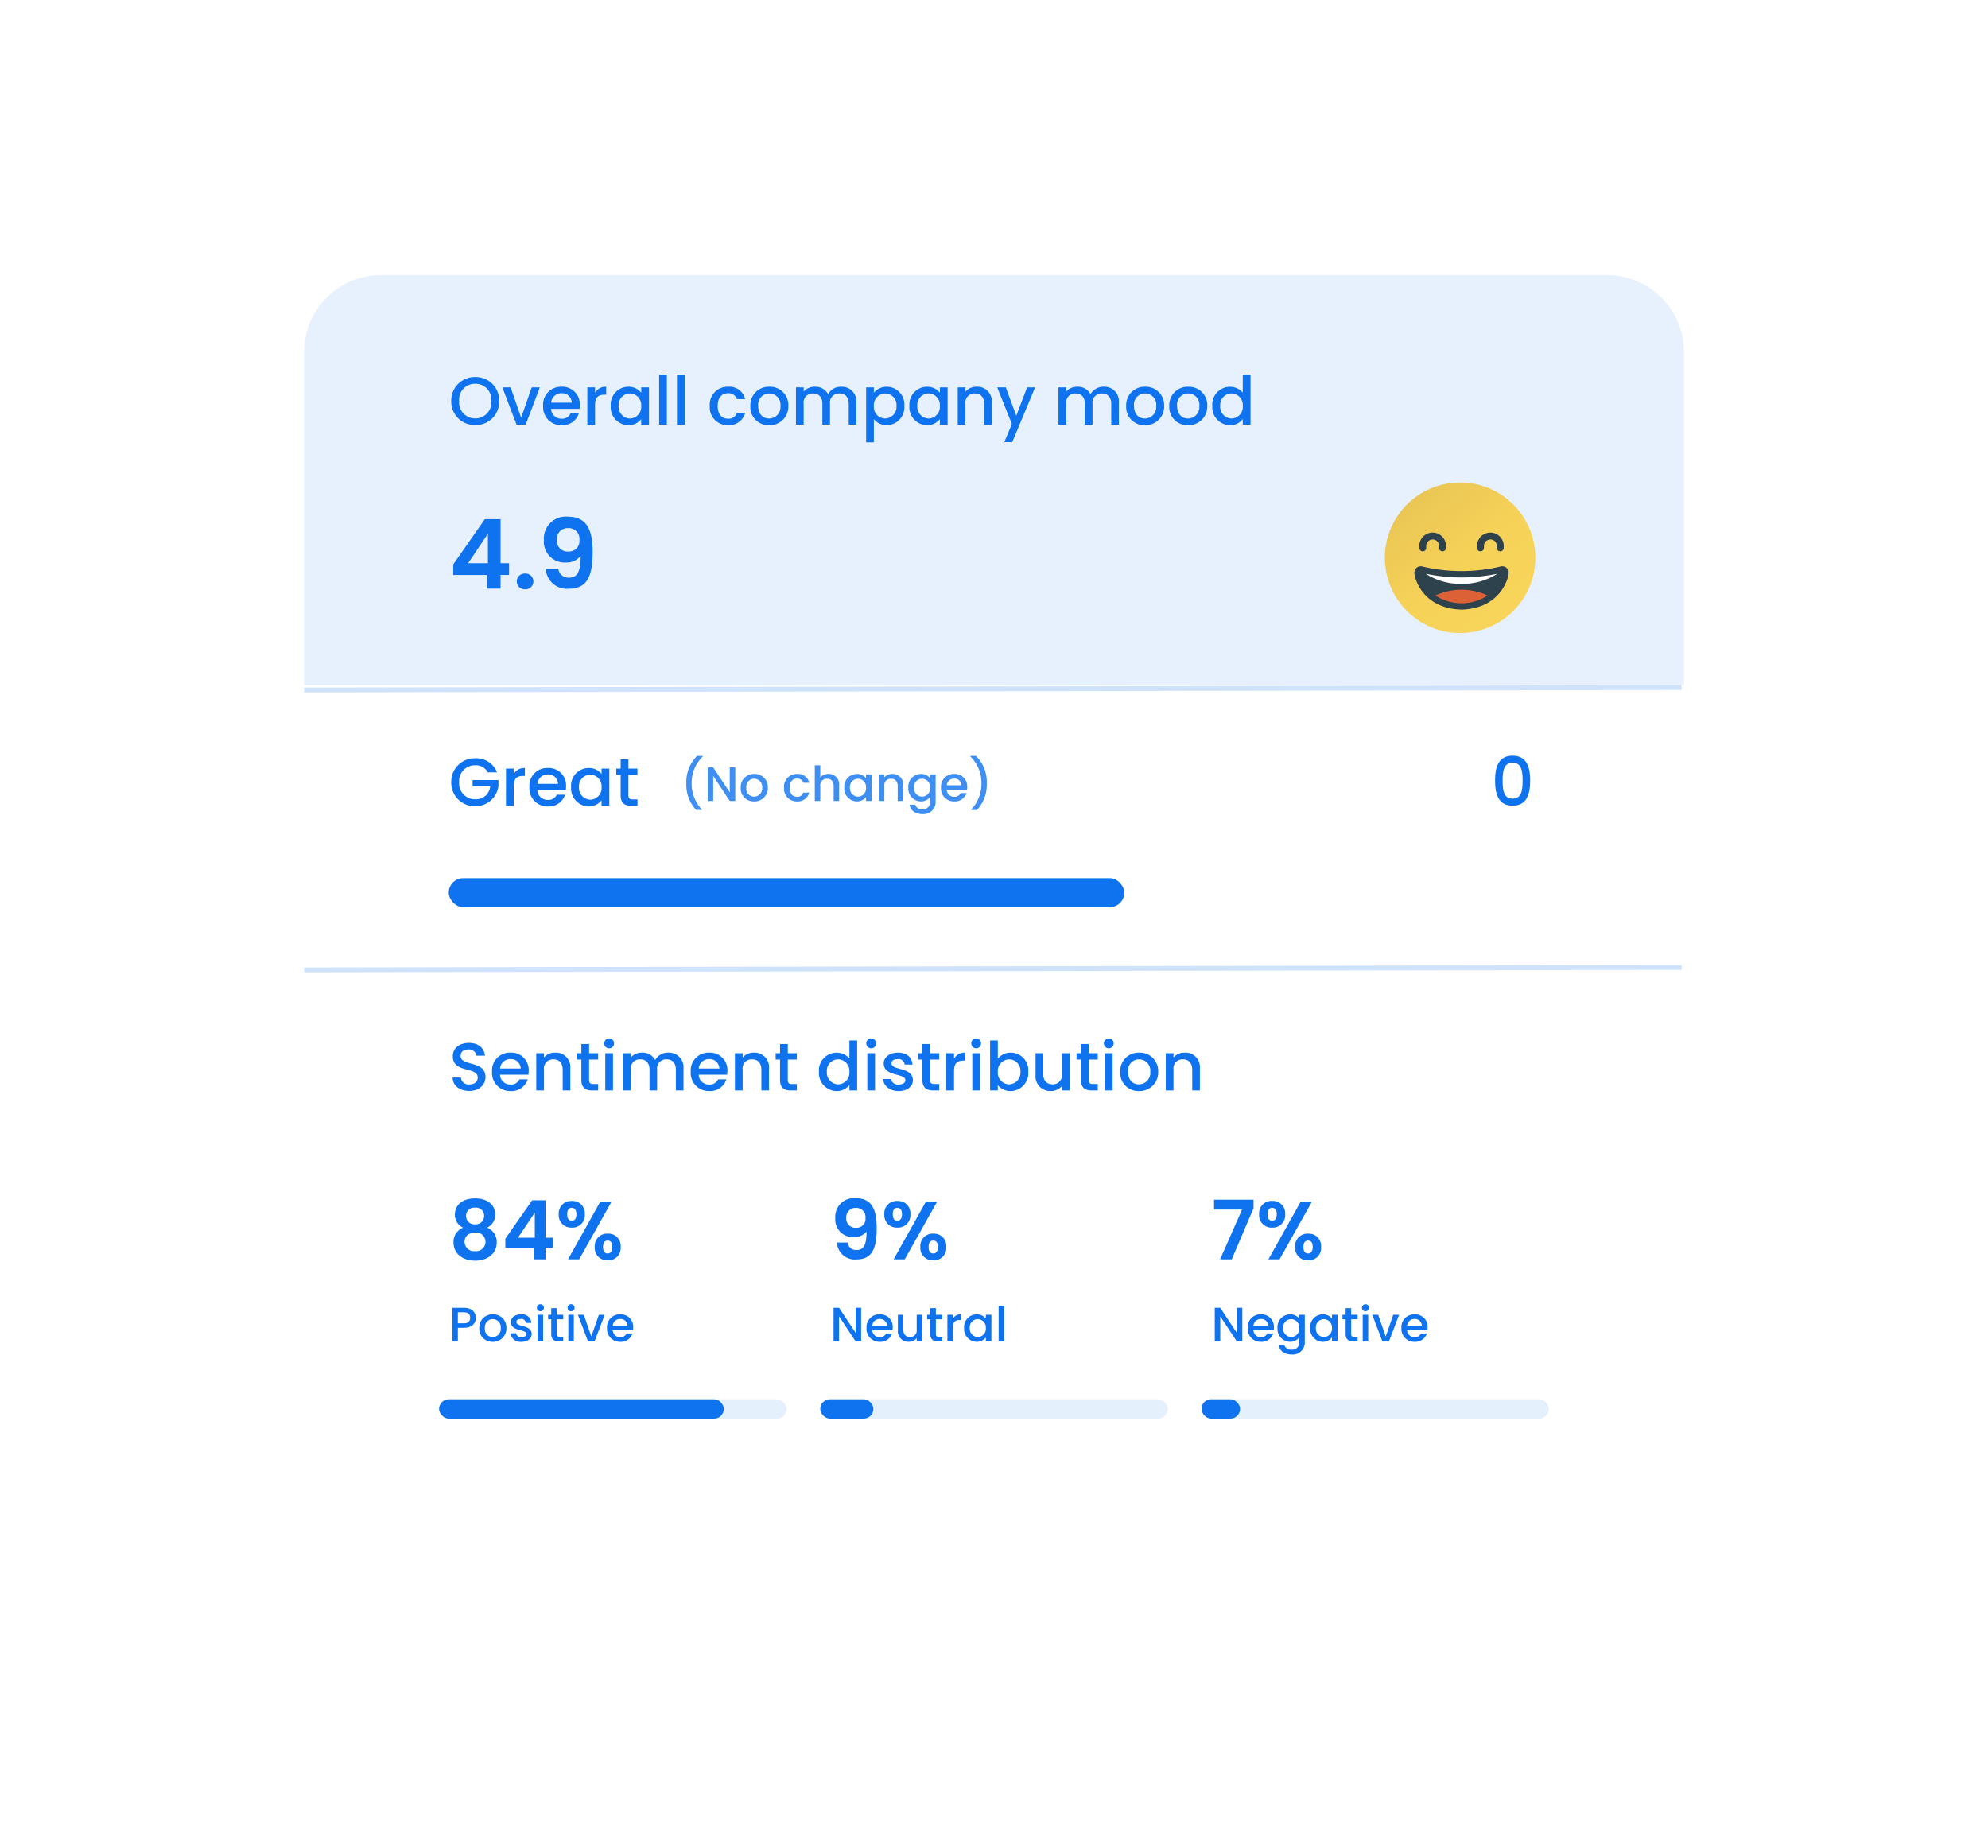 <svg xmlns="http://www.w3.org/2000/svg" xmlns:xlink="http://www.w3.org/1999/xlink" width="412" height="383" viewBox="0 0 412 383"><defs><filter id="a" x="0" y="0" width="412" height="383" filterUnits="userSpaceOnUse"><feOffset dy="6" input="SourceAlpha"/><feGaussianBlur stdDeviation="21" result="b"/><feFlood flood-opacity="0.161"/><feComposite operator="in" in2="b"/><feComposite in="SourceGraphic"/></filter><linearGradient id="c" x1="0.179" y1="0.117" x2="0.821" y2="0.883" gradientUnits="objectBoundingBox"><stop offset="0" stop-color="#eac554"/><stop offset="0.086" stop-color="#ecc855"/><stop offset="0.484" stop-color="#f5d158"/><stop offset="1" stop-color="#f8d55a"/></linearGradient></defs><g transform="translate(72.357 57.362)"><g transform="matrix(1, 0, 0, 1, -72.36, -57.36)" filter="url(#a)"><rect width="286" height="257" rx="16" transform="translate(63 57)" fill="#fff"/></g><path d="M16,0H270a16,16,0,0,1,16,16V85a0,0,0,0,1,0,0H0a0,0,0,0,1,0,0V16A16,16,0,0,1,16,0Z" transform="translate(-9.356 -0.362)" fill="#0f72ee" opacity="0.1"/><path d="M10.458-4.886a4.85,4.85,0,0,0-4.97-4.97,4.867,4.867,0,0,0-4.97,4.97A4.87,4.87,0,0,0,5.488.1,4.854,4.854,0,0,0,10.458-4.886Zm-8.3,0a3.272,3.272,0,0,1,3.332-3.57A3.272,3.272,0,0,1,8.82-4.886a3.3,3.3,0,0,1-3.332,3.6A3.3,3.3,0,0,1,2.156-4.886Zm8.96-2.828L14.042,0h1.9l2.94-7.714H17.192L15.008-1.428,12.824-7.714ZM23.338-6.5A2,2,0,0,1,25.494-4.55h-4.27A2.1,2.1,0,0,1,23.338-6.5ZM26.95-2.3H25.228a1.868,1.868,0,0,1-1.82,1.078,2.122,2.122,0,0,1-2.2-2.044H27.1a4.923,4.923,0,0,0,.056-.784A3.6,3.6,0,0,0,23.408-7.84a3.694,3.694,0,0,0-3.85,3.976,3.743,3.743,0,0,0,3.85,3.99A3.525,3.525,0,0,0,26.95-2.3ZM30.324-4.06c0-1.638.728-2.128,1.9-2.128h.406V-7.84a2.513,2.513,0,0,0-2.31,1.246v-1.12h-1.6V0h1.6Zm3.248.168A3.729,3.729,0,0,0,37.184.126a3.32,3.32,0,0,0,2.7-1.274V0H41.5V-7.714h-1.61v1.12A3.283,3.283,0,0,0,37.212-7.84,3.672,3.672,0,0,0,33.572-3.892Zm6.314.028a2.4,2.4,0,0,1-2.338,2.6A2.43,2.43,0,0,1,35.21-3.892a2.367,2.367,0,0,1,2.338-2.562A2.392,2.392,0,0,1,39.886-3.864ZM43.6,0h1.6V-10.36H43.6Zm3.7,0h1.6V-10.36h-1.6Zm6.8-3.864a3.689,3.689,0,0,0,3.78,3.99,3.465,3.465,0,0,0,3.556-2.562H59.71a1.762,1.762,0,0,1-1.834,1.218c-1.288,0-2.142-.952-2.142-2.646S56.588-6.5,57.876-6.5A1.8,1.8,0,0,1,59.71-5.278h1.722A3.356,3.356,0,0,0,57.876-7.84,3.685,3.685,0,0,0,54.1-3.864Zm16.282,0A3.8,3.8,0,0,0,66.444-7.84,3.8,3.8,0,0,0,62.51-3.864,3.761,3.761,0,0,0,66.374.126,3.864,3.864,0,0,0,70.378-3.864Zm-6.244,0a2.3,2.3,0,0,1,2.282-2.59,2.334,2.334,0,0,1,2.324,2.59,2.376,2.376,0,0,1-2.366,2.6C65.17-1.26,64.134-2.114,64.134-3.864ZM82.894,0h1.582V-4.55A3.014,3.014,0,0,0,81.3-7.84,3.02,3.02,0,0,0,78.61-6.314,2.975,2.975,0,0,0,75.838-7.84a2.938,2.938,0,0,0-2.282,1.008v-.882h-1.6V0h1.6V-4.312A1.87,1.87,0,0,1,75.5-6.454c1.162,0,1.932.728,1.932,2.142V0h1.582V-4.312a1.87,1.87,0,0,1,1.946-2.142c1.162,0,1.932.728,1.932,2.142ZM88.1-6.58V-7.714h-1.6V3.668h1.6V-1.12A3.488,3.488,0,0,0,90.79.126a3.723,3.723,0,0,0,3.626-4.018A3.661,3.661,0,0,0,90.79-7.84,3.366,3.366,0,0,0,88.1-6.58Zm4.69,2.688A2.432,2.432,0,0,1,90.44-1.26a2.4,2.4,0,0,1-2.338-2.6,2.4,2.4,0,0,1,2.338-2.59A2.369,2.369,0,0,1,92.792-3.892Zm2.674,0A3.729,3.729,0,0,0,99.078.126a3.32,3.32,0,0,0,2.7-1.274V0h1.61V-7.714h-1.61v1.12A3.283,3.283,0,0,0,99.106-7.84,3.672,3.672,0,0,0,95.466-3.892Zm6.314.028a2.4,2.4,0,0,1-2.338,2.6A2.43,2.43,0,0,1,97.1-3.892a2.367,2.367,0,0,1,2.338-2.562A2.392,2.392,0,0,1,101.78-3.864ZM110.964,0h1.582V-4.55a3,3,0,0,0-3.164-3.29,2.968,2.968,0,0,0-2.3,1.008v-.882h-1.6V0h1.6V-4.312a1.87,1.87,0,0,1,1.946-2.142c1.162,0,1.932.728,1.932,2.142Zm6.65-1.834-2.17-5.88h-1.778L116.7-.126l-1.568,3.752h1.652l4.732-11.34h-1.652ZM137.3,0h1.582V-4.55A3.014,3.014,0,0,0,135.7-7.84a3.02,3.02,0,0,0-2.688,1.526,2.975,2.975,0,0,0-2.772-1.526,2.938,2.938,0,0,0-2.282,1.008v-.882h-1.6V0h1.6V-4.312a1.87,1.87,0,0,1,1.946-2.142c1.162,0,1.932.728,1.932,2.142V0h1.582V-4.312a1.87,1.87,0,0,1,1.946-2.142c1.162,0,1.932.728,1.932,2.142ZM148.26-3.864a3.8,3.8,0,0,0-3.934-3.976,3.8,3.8,0,0,0-3.934,3.976,3.761,3.761,0,0,0,3.864,3.99A3.864,3.864,0,0,0,148.26-3.864Zm-6.244,0a2.3,2.3,0,0,1,2.282-2.59,2.334,2.334,0,0,1,2.324,2.59,2.376,2.376,0,0,1-2.366,2.6C143.052-1.26,142.016-2.114,142.016-3.864Zm15.176,0a3.8,3.8,0,0,0-3.934-3.976,3.8,3.8,0,0,0-3.934,3.976,3.761,3.761,0,0,0,3.864,3.99A3.864,3.864,0,0,0,157.192-3.864Zm-6.244,0a2.3,2.3,0,0,1,2.282-2.59,2.334,2.334,0,0,1,2.324,2.59,2.376,2.376,0,0,1-2.366,2.6C151.984-1.26,150.948-2.114,150.948-3.864Zm7.294-.028a3.733,3.733,0,0,0,3.64,4.018,3.2,3.2,0,0,0,2.674-1.288V0h1.61V-10.36h-1.61v3.724a3.553,3.553,0,0,0-2.66-1.2A3.674,3.674,0,0,0,158.242-3.892Zm6.314.028a2.4,2.4,0,0,1-2.338,2.6,2.43,2.43,0,0,1-2.338-2.632,2.367,2.367,0,0,1,2.338-2.562A2.392,2.392,0,0,1,164.556-3.864Z" transform="translate(20.644 30.638)" fill="#0f72ee"/><path d="M5.488-9.856a4.867,4.867,0,0,0-4.97,4.97A4.858,4.858,0,0,0,5.488.084,4.8,4.8,0,0,0,10.3-4.088V-5.334H4.942V-4.06H8.6a2.946,2.946,0,0,1-3.108,2.7A3.267,3.267,0,0,1,2.156-4.886,3.255,3.255,0,0,1,5.488-8.4a2.766,2.766,0,0,1,2.6,1.47H10.01A4.638,4.638,0,0,0,5.488-9.856Zm7.98,5.8c0-1.638.728-2.128,1.9-2.128h.406V-7.84a2.513,2.513,0,0,0-2.31,1.246v-1.12h-1.6V0h1.6ZM20.5-6.5A2,2,0,0,1,22.652-4.55h-4.27A2.1,2.1,0,0,1,20.5-6.5Zm3.612,4.2H22.386a1.868,1.868,0,0,1-1.82,1.078,2.122,2.122,0,0,1-2.2-2.044h5.894a4.923,4.923,0,0,0,.056-.784A3.6,3.6,0,0,0,20.566-7.84a3.694,3.694,0,0,0-3.85,3.976,3.743,3.743,0,0,0,3.85,3.99A3.525,3.525,0,0,0,24.108-2.3Zm1.246-1.6A3.729,3.729,0,0,0,28.966.126a3.32,3.32,0,0,0,2.7-1.274V0h1.61V-7.714h-1.61v1.12A3.283,3.283,0,0,0,28.994-7.84,3.672,3.672,0,0,0,25.354-3.892Zm6.314.028a2.4,2.4,0,0,1-2.338,2.6,2.43,2.43,0,0,1-2.338-2.632A2.367,2.367,0,0,1,29.33-6.454,2.392,2.392,0,0,1,31.668-3.864ZM35.63-2.142C35.63-.574,36.484,0,37.856,0h1.26V-1.33h-.98c-.672,0-.9-.238-.9-.812v-4.27h1.876v-1.3H37.24V-9.632H35.63v1.918h-.91v1.3h.91Z" transform="translate(20.644 109.638)" fill="#0f72ee"/><path d="M.84-5.236c0,2.968.784,5.208,3.64,5.208s3.64-2.24,3.64-5.208c0-2.912-.784-5.152-3.64-5.152S.84-8.148.84-5.236Zm5.712,0c0,2-.21,3.752-2.072,3.752S2.408-3.234,2.408-5.236c0-1.9.21-3.7,2.072-3.7S6.552-7.14,6.552-5.236Z" transform="translate(236.644 109.638)" fill="#0f72ee"/><path d="M7.94,0h2.8V-2.84H12.5V-5.28H10.74V-14.4H7.48L.94-5.04v2.2h7ZM4.02-5.28l4.1-6.12v6.12ZM17.54-1.5a1.637,1.637,0,0,0-1.7-1.64A1.648,1.648,0,0,0,14.1-1.5,1.648,1.648,0,0,0,15.84.14,1.637,1.637,0,0,0,17.54-1.5Zm2.58-2.6A4.35,4.35,0,0,0,24.86.02c3.86,0,4.96-2.68,4.96-7.64,0-4.62-1.22-7.3-5.18-7.3a4.538,4.538,0,0,0-4.92,4.84,4.3,4.3,0,0,0,4.54,4.66,3.774,3.774,0,0,0,3.08-1.36c0,3.28-.72,4.5-2.36,4.5A2.071,2.071,0,0,1,22.72-4.1Zm4.72-3.6a2.226,2.226,0,0,1-2.44-2.4,2.232,2.232,0,0,1,2.34-2.44,2.216,2.216,0,0,1,2.34,2.48A2.144,2.144,0,0,1,24.84-7.7Z" transform="translate(20.644 64.638)" fill="#0f72ee"/><g transform="translate(-585.168 -2029.018)"><g transform="translate(799.812 2071.656)"><circle cx="15.594" cy="15.594" r="15.594" fill="url(#c)"/><g transform="translate(6.109 10.395)"><g transform="translate(1.033)"><path d="M818.173,2095.257a.715.715,0,0,1-.715-.715v-.417a1.331,1.331,0,0,0-2.662,0v.417a.715.715,0,1,1-1.43,0v-.417a2.761,2.761,0,0,1,5.522,0v.417A.715.715,0,0,1,818.173,2095.257Z" transform="translate(-813.366 -2091.384)" fill="#2e424e"/><g transform="translate(11.968)"><path d="M840.885,2095.257a.715.715,0,0,1-.715-.715v-.417a1.331,1.331,0,0,0-2.662,0v.417a.715.715,0,1,1-1.43,0v-.417a2.761,2.761,0,0,1,5.522,0v.417A.715.715,0,0,1,840.885,2095.257Z" transform="translate(-836.078 -2091.384)" fill="#2e424e"/></g></g><g transform="translate(0 6.959)"><path d="M813.909,2107.094c-.069-.166.721,6.115,8.457,6.348,7.736-.233,8.526-6.514,8.457-6.348A36.232,36.232,0,0,1,813.909,2107.094Z" transform="translate(-812.587 -2105.774)" fill="#2e424e"/><path d="M821.183,2113.577h-.04c-8.033-.241-9.756-6.532-9.738-7.68a1.317,1.317,0,0,1,1.7-1.248,35.071,35.071,0,0,0,16.156,0,1.317,1.317,0,0,1,1.7,1.248c.017,1.148-1.705,7.439-9.738,7.68Zm-6.428-5.9c.846,1.417,2.649,3.142,6.428,3.267,3.779-.125,5.581-1.85,6.428-3.267A37.673,37.673,0,0,1,814.755,2107.675Z" transform="translate(-811.405 -2104.591)" fill="#2e424e"/><g transform="translate(2.359 1.553)"><path d="M823.3,2109.632a13.126,13.126,0,0,0,7.419-2.093,36.222,36.222,0,0,1-14.838,0A13.125,13.125,0,0,0,823.3,2109.632Z" transform="translate(-815.882 -2107.539)" fill="#fff"/></g><g transform="translate(4.372 4.868)"><path d="M830.514,2115.018a12.885,12.885,0,0,0-10.813,0,9.875,9.875,0,0,0,10.813,0Z" transform="translate(-819.701 -2113.829)" fill="#dc6136"/></g></g></g></g></g><line y1="0.5" x2="285.501" transform="translate(-9.357 85.138)" fill="none" stroke="#0f72ee" stroke-width="1" opacity="0.2"/><rect width="72" height="4" rx="2" transform="translate(18.644 232.638)" fill="#e5f0fd"/><rect width="72" height="4" rx="2" transform="translate(97.644 232.638)" fill="#e5f0fd"/><rect width="72" height="4" rx="2" transform="translate(176.644 232.638)" fill="#e5f0fd"/><rect width="140" height="6" rx="3" transform="translate(20.644 124.638)" fill="#0f72ee"/><line y1="0.5" x2="285.501" transform="translate(-9.357 143.138)" fill="none" stroke="#0f72ee" stroke-width="1" opacity="0.2"/><path d="M7.616-2.758c0-3.556-5.152-2.184-5.152-4.382,0-.938.714-1.386,1.638-1.358A1.522,1.522,0,0,1,5.74-7.21H7.5c-.14-1.666-1.456-2.646-3.318-2.646C2.2-9.856.84-8.792.84-7.084c0,3.584,5.166,2.058,5.166,4.41,0,.826-.63,1.428-1.75,1.428A1.561,1.561,0,0,1,2.52-2.688H.812C.812-.966,2.31.1,4.256.1,6.426.1,7.616-1.3,7.616-2.758ZM12.754-6.5A2,2,0,0,1,14.91-4.55H10.64A2.1,2.1,0,0,1,12.754-6.5Zm3.612,4.2H14.644a1.868,1.868,0,0,1-1.82,1.078,2.122,2.122,0,0,1-2.2-2.044H16.52a4.923,4.923,0,0,0,.056-.784A3.6,3.6,0,0,0,12.824-7.84a3.694,3.694,0,0,0-3.85,3.976,3.743,3.743,0,0,0,3.85,3.99A3.525,3.525,0,0,0,16.366-2.3ZM23.618,0H25.2V-4.55a3,3,0,0,0-3.164-3.29,2.968,2.968,0,0,0-2.3,1.008v-.882h-1.6V0h1.6V-4.312a1.87,1.87,0,0,1,1.946-2.142c1.162,0,1.932.728,1.932,2.142Zm3.864-2.142C27.482-.574,28.336,0,29.708,0h1.26V-1.33h-.98c-.672,0-.9-.238-.9-.812v-4.27h1.876v-1.3H29.092V-9.632h-1.61v1.918h-.91v1.3h.91ZM32.438,0h1.6V-7.714h-1.6Zm.812-8.736a1.007,1.007,0,0,0,1.008-1.022A1.007,1.007,0,0,0,33.25-10.78a1.01,1.01,0,0,0-1.022,1.022A1.01,1.01,0,0,0,33.25-8.736ZM47.068,0H48.65V-4.55a3.014,3.014,0,0,0-3.178-3.29,3.02,3.02,0,0,0-2.688,1.526A2.975,2.975,0,0,0,40.012-7.84,2.938,2.938,0,0,0,37.73-6.832v-.882h-1.6V0h1.6V-4.312a1.87,1.87,0,0,1,1.946-2.142c1.162,0,1.932.728,1.932,2.142V0H43.19V-4.312a1.87,1.87,0,0,1,1.946-2.142c1.162,0,1.932.728,1.932,2.142Zm6.86-6.5A2,2,0,0,1,56.084-4.55h-4.27A2.1,2.1,0,0,1,53.928-6.5ZM57.54-2.3H55.818A1.868,1.868,0,0,1,54-1.218a2.122,2.122,0,0,1-2.2-2.044h5.894a4.923,4.923,0,0,0,.056-.784A3.6,3.6,0,0,0,54-7.84a3.694,3.694,0,0,0-3.85,3.976A3.743,3.743,0,0,0,54,.126,3.525,3.525,0,0,0,57.54-2.3ZM64.792,0h1.582V-4.55A3,3,0,0,0,63.21-7.84a2.968,2.968,0,0,0-2.3,1.008v-.882h-1.6V0h1.6V-4.312A1.87,1.87,0,0,1,62.86-6.454c1.162,0,1.932.728,1.932,2.142Zm3.864-2.142C68.656-.574,69.51,0,70.882,0h1.26V-1.33h-.98c-.672,0-.9-.238-.9-.812v-4.27h1.876v-1.3H70.266V-9.632h-1.61v1.918h-.91v1.3h.91Zm8.064-1.75A3.733,3.733,0,0,0,80.36.126a3.2,3.2,0,0,0,2.674-1.288V0h1.61V-10.36h-1.61v3.724a3.553,3.553,0,0,0-2.66-1.2A3.674,3.674,0,0,0,76.72-3.892Zm6.314.028A2.4,2.4,0,0,1,80.7-1.26a2.43,2.43,0,0,1-2.338-2.632A2.367,2.367,0,0,1,80.7-6.454,2.392,2.392,0,0,1,83.034-3.864ZM86.744,0h1.6V-7.714h-1.6Zm.812-8.736a1.007,1.007,0,0,0,1.008-1.022,1.007,1.007,0,0,0-1.008-1.022,1.01,1.01,0,0,0-1.022,1.022A1.01,1.01,0,0,0,87.556-8.736Zm8.638,6.58c-.084-2.786-4.438-1.918-4.438-3.472,0-.518.448-.868,1.3-.868A1.276,1.276,0,0,1,94.5-5.362h1.6C96.012-6.9,94.864-7.84,93.114-7.84c-1.82,0-2.968.994-2.968,2.226,0,2.828,4.48,1.96,4.48,3.472,0,.532-.49.924-1.414.924a1.407,1.407,0,0,1-1.54-1.148H90.02c.07,1.4,1.372,2.492,3.22,2.492C95.06.126,96.194-.854,96.194-2.156Zm1.974.014c0,1.568.854,2.142,2.226,2.142h1.26V-1.33h-.98c-.672,0-.9-.238-.9-.812v-4.27h1.876v-1.3H99.778V-9.632h-1.61v1.918h-.91v1.3h.91ZM104.72-4.06c0-1.638.728-2.128,1.9-2.128h.406V-7.84a2.513,2.513,0,0,0-2.31,1.246v-1.12h-1.6V0h1.6ZM108.5,0h1.6V-7.714h-1.6Zm.812-8.736a1.007,1.007,0,0,0,1.008-1.022,1.007,1.007,0,0,0-1.008-1.022,1.01,1.01,0,0,0-1.022,1.022A1.01,1.01,0,0,0,109.312-8.736Zm4.48,2.17V-10.36h-1.6V0h1.6V-1.12A3.278,3.278,0,0,0,116.48.126a3.723,3.723,0,0,0,3.626-4.018A3.653,3.653,0,0,0,116.48-7.84,3.3,3.3,0,0,0,113.792-6.566Zm4.69,2.674A2.432,2.432,0,0,1,116.13-1.26a2.4,2.4,0,0,1-2.338-2.6,2.4,2.4,0,0,1,2.338-2.59A2.369,2.369,0,0,1,118.482-3.892Zm10.192-3.822h-1.6v4.3a1.87,1.87,0,0,1-1.946,2.142c-1.162,0-1.932-.728-1.932-2.142v-4.3h-1.582v4.536A3.014,3.014,0,0,0,124.8.112a2.871,2.871,0,0,0,2.282-1.036V0h1.6Zm2.352,5.572c0,1.568.854,2.142,2.226,2.142h1.26V-1.33h-.98c-.672,0-.9-.238-.9-.812v-4.27h1.876v-1.3h-1.876V-9.632h-1.61v1.918h-.91v1.3h.91ZM135.982,0h1.6V-7.714h-1.6Zm.812-8.736A1.007,1.007,0,0,0,137.8-9.758a1.007,1.007,0,0,0-1.008-1.022,1.01,1.01,0,0,0-1.022,1.022A1.01,1.01,0,0,0,136.794-8.736Zm10.234,4.872a3.8,3.8,0,0,0-3.934-3.976,3.8,3.8,0,0,0-3.934,3.976,3.761,3.761,0,0,0,3.864,3.99A3.864,3.864,0,0,0,147.028-3.864Zm-6.244,0a2.3,2.3,0,0,1,2.282-2.59,2.334,2.334,0,0,1,2.324,2.59,2.376,2.376,0,0,1-2.366,2.6C141.82-1.26,140.784-2.114,140.784-3.864ZM154.084,0h1.582V-4.55A3,3,0,0,0,152.5-7.84a2.968,2.968,0,0,0-2.3,1.008v-.882h-1.6V0h1.6V-4.312a1.87,1.87,0,0,1,1.946-2.142c1.162,0,1.932.728,1.932,2.142Z" transform="translate(20.644 168.638)" fill="#0f72ee"/><path d="M2.975-6.562A3.139,3.139,0,0,0,.986-3.519C.986-1.156,2.924.272,5.457.272c2.55,0,4.488-1.428,4.488-3.791A3.171,3.171,0,0,0,7.956-6.562,2.977,2.977,0,0,0,9.639-9.3c0-1.768-1.36-3.332-4.182-3.332S1.275-11.084,1.275-9.3A2.908,2.908,0,0,0,2.975-6.562Zm2.482-.7A1.692,1.692,0,0,1,3.6-8.942,1.667,1.667,0,0,1,5.457-10.71a1.669,1.669,0,0,1,1.87,1.751A1.71,1.71,0,0,1,5.457-7.259Zm0,1.734a1.9,1.9,0,0,1,2.159,1.9A1.937,1.937,0,0,1,5.457-1.7,1.943,1.943,0,0,1,3.281-3.621C3.281-4.879,4.216-5.525,5.457-5.525ZM17.68,0h2.38V-2.414h1.5V-4.488h-1.5V-12.24H17.289L11.73-4.284v1.87h5.95ZM14.348-4.488l3.485-5.2v5.2ZM22.8-9.35a2.561,2.561,0,0,0,2.7,2.771A2.561,2.561,0,0,0,28.2-9.35,2.556,2.556,0,0,0,25.5-12.1,2.556,2.556,0,0,0,22.8-9.35Zm2.686-1.326c.595,0,.969.391.969,1.326s-.374,1.343-.969,1.343c-.578,0-.935-.408-.935-1.343S24.9-10.676,25.483-10.676ZM24.718,0H27.03l6.681-11.9H31.382ZM30.26-2.567A2.553,2.553,0,0,0,32.963.2a2.536,2.536,0,0,0,2.669-2.771,2.531,2.531,0,0,0-2.669-2.754A2.548,2.548,0,0,0,30.26-2.567Zm2.686-1.326c.578,0,.952.391.952,1.326,0,.952-.374,1.343-.952,1.343-.6,0-.969-.391-.969-1.343C31.977-3.5,32.351-3.893,32.946-3.893Z" transform="translate(20.644 203.638)" fill="#0f72ee"/><path d="M1.445-3.485A3.7,3.7,0,0,0,5.474.017C8.755.017,9.69-2.261,9.69-6.477c0-3.927-1.037-6.2-4.4-6.2A3.857,3.857,0,0,0,1.105-8.568,3.658,3.658,0,0,0,4.964-4.607,3.208,3.208,0,0,0,7.582-5.763c0,2.788-.612,3.825-2.006,3.825A1.76,1.76,0,0,1,3.655-3.485Zm4.012-3.06a1.892,1.892,0,0,1-2.074-2.04,1.9,1.9,0,0,1,1.989-2.074A1.884,1.884,0,0,1,7.361-8.551,1.823,1.823,0,0,1,5.457-6.545ZM11.271-9.35a2.561,2.561,0,0,0,2.7,2.771,2.561,2.561,0,0,0,2.7-2.771,2.556,2.556,0,0,0-2.7-2.754A2.556,2.556,0,0,0,11.271-9.35Zm2.686-1.326c.6,0,.969.391.969,1.326s-.374,1.343-.969,1.343c-.578,0-.935-.408-.935-1.343S13.379-10.676,13.957-10.676ZM13.192,0H15.5l6.681-11.9H19.856Zm5.542-2.567A2.553,2.553,0,0,0,21.437.2a2.536,2.536,0,0,0,2.669-2.771,2.531,2.531,0,0,0-2.669-2.754A2.548,2.548,0,0,0,18.734-2.567ZM21.42-3.893c.578,0,.952.391.952,1.326,0,.952-.374,1.343-.952,1.343-.595,0-.969-.391-.969-1.343C20.451-3.5,20.825-3.893,21.42-3.893Z" transform="translate(99.644 203.638)" fill="#0f72ee"/><path d="M.6-12.359v2.04H6.409L1.853,0H4.267L8.789-10.591v-1.768ZM9.945-9.35a2.561,2.561,0,0,0,2.7,2.771,2.561,2.561,0,0,0,2.7-2.771,2.556,2.556,0,0,0-2.7-2.754A2.556,2.556,0,0,0,9.945-9.35Zm2.686-1.326c.6,0,.969.391.969,1.326s-.374,1.343-.969,1.343c-.578,0-.935-.408-.935-1.343S12.053-10.676,12.631-10.676ZM11.866,0h2.312l6.681-11.9H18.53Zm5.542-2.567A2.553,2.553,0,0,0,20.111.2,2.536,2.536,0,0,0,22.78-2.567a2.531,2.531,0,0,0-2.669-2.754A2.548,2.548,0,0,0,17.408-2.567Zm2.686-1.326c.578,0,.952.391.952,1.326,0,.952-.374,1.343-.952,1.343-.595,0-.969-.391-.969-1.343C19.125-3.5,19.5-3.893,20.094-3.893Z" transform="translate(178.644 203.638)" fill="#0f72ee"/><path d="M1.89-3.75V-6.02H3.15c.89,0,1.29.42,1.29,1.14,0,.7-.4,1.13-1.29,1.13ZM5.61-4.88c0-1.13-.81-2.07-2.46-2.07H.75V0H1.89V-2.82H3.15C4.96-2.82,5.61-3.89,5.61-4.88Zm6.34,2.12A2.717,2.717,0,0,0,9.14-5.6,2.717,2.717,0,0,0,6.33-2.76,2.686,2.686,0,0,0,9.09.09,2.76,2.76,0,0,0,11.95-2.76Zm-4.46,0A1.641,1.641,0,0,1,9.12-4.61a1.667,1.667,0,0,1,1.66,1.85A1.7,1.7,0,0,1,9.09-.9,1.63,1.63,0,0,1,7.49-2.76Zm9.7,1.22c-.06-1.99-3.17-1.37-3.17-2.48,0-.37.32-.62.93-.62a.911.911,0,0,1,1.03.81h1.14A1.889,1.889,0,0,0,14.99-5.6c-1.3,0-2.12.71-2.12,1.59,0,2.02,3.2,1.4,3.2,2.48,0,.38-.35.66-1.01.66a1,1,0,0,1-1.1-.82H12.78A2.079,2.079,0,0,0,15.08.09C16.38.09,17.19-.61,17.19-1.54ZM18.42,0h1.14V-5.51H18.42ZM19-6.24a.719.719,0,0,0,.72-.73A.719.719,0,0,0,19-7.7a.721.721,0,0,0-.73.73A.721.721,0,0,0,19-6.24Zm2.24,4.71c0,1.12.61,1.53,1.59,1.53h.9V-.95h-.7c-.48,0-.64-.17-.64-.58V-4.58h1.34v-.93H22.39V-6.88H21.24v1.37h-.65v.93h.65ZM24.78,0h1.14V-5.51H24.78Zm.58-6.24a.719.719,0,0,0,.72-.73.719.719,0,0,0-.72-.73.721.721,0,0,0-.73.73A.721.721,0,0,0,25.36-6.24Zm1.41.73L28.86,0h1.36l2.1-5.51H31.11L29.55-1.02,27.99-5.51Zm8.73.87a1.431,1.431,0,0,1,1.54,1.39H33.99A1.5,1.5,0,0,1,35.5-4.64Zm2.58,3H36.85a1.334,1.334,0,0,1-1.3.77,1.516,1.516,0,0,1-1.57-1.46h4.21a3.516,3.516,0,0,0,.04-.56A2.57,2.57,0,0,0,35.55-5.6,2.639,2.639,0,0,0,32.8-2.76,2.673,2.673,0,0,0,35.55.09,2.518,2.518,0,0,0,38.08-1.64Z" transform="translate(20.644 220.638)" fill="#0f72ee"/><path d="M4.45,1.86V1.75A7.724,7.724,0,0,1,2.34-3.64,7.6,7.6,0,0,1,4.65-9.23v-.11H3.47a7.586,7.586,0,0,0-2.23,5.7,7.649,7.649,0,0,0,2.03,5.5Zm5.79-8.82v5.18L6.81-6.96H5.67V0H6.81V-5.19L10.24,0h1.14V-6.96Zm7.89,4.2A2.717,2.717,0,0,0,15.32-5.6a2.717,2.717,0,0,0-2.81,2.84A2.686,2.686,0,0,0,15.27.09,2.76,2.76,0,0,0,18.13-2.76Zm-4.46,0A1.641,1.641,0,0,1,15.3-4.61a1.667,1.667,0,0,1,1.66,1.85A1.7,1.7,0,0,1,15.27-.9,1.63,1.63,0,0,1,13.67-2.76Zm7.81,0A2.635,2.635,0,0,0,24.18.09a2.475,2.475,0,0,0,2.54-1.83H25.49a1.258,1.258,0,0,1-1.31.87c-.92,0-1.53-.68-1.53-1.89s.61-1.88,1.53-1.88a1.288,1.288,0,0,1,1.31.87h1.23A2.4,2.4,0,0,0,24.18-5.6,2.632,2.632,0,0,0,21.48-2.76ZM27.86,0H29V-3.08a1.336,1.336,0,0,1,1.39-1.53c.83,0,1.38.52,1.38,1.53V0H32.9V-3.25A2.124,2.124,0,0,0,30.71-5.6,2.184,2.184,0,0,0,29-4.87V-7.4H27.86Zm6.11-2.78A2.663,2.663,0,0,0,36.55.09a2.372,2.372,0,0,0,1.93-.91V0h1.15V-5.51H38.48v.8a2.345,2.345,0,0,0-1.91-.89A2.623,2.623,0,0,0,33.97-2.78Zm4.51.02A1.712,1.712,0,0,1,36.81-.9a1.736,1.736,0,0,1-1.67-1.88,1.69,1.69,0,0,1,1.67-1.83A1.709,1.709,0,0,1,38.48-2.76ZM45.04,0h1.13V-3.25A2.146,2.146,0,0,0,43.91-5.6a2.12,2.12,0,0,0-1.64.72v-.63H41.13V0h1.14V-3.08a1.336,1.336,0,0,1,1.39-1.53c.83,0,1.38.52,1.38,1.53Zm2.2-2.78A2.667,2.667,0,0,0,49.84.09a2.365,2.365,0,0,0,1.91-.92V.09a1.468,1.468,0,0,1-1.54,1.64A1.536,1.536,0,0,1,48.64.77H47.51c.14,1.22,1.23,1.95,2.7,1.95A2.5,2.5,0,0,0,52.9.09v-5.6H51.75v.8a2.334,2.334,0,0,0-1.91-.89A2.623,2.623,0,0,0,47.24-2.78Zm4.51.02A1.712,1.712,0,0,1,50.08-.9a1.736,1.736,0,0,1-1.67-1.88,1.69,1.69,0,0,1,1.67-1.83A1.709,1.709,0,0,1,51.75-2.76Zm4.97-1.88a1.431,1.431,0,0,1,1.54,1.39H55.21A1.5,1.5,0,0,1,56.72-4.64Zm2.58,3H58.07a1.334,1.334,0,0,1-1.3.77A1.516,1.516,0,0,1,55.2-2.33h4.21a3.516,3.516,0,0,0,.04-.56A2.57,2.57,0,0,0,56.77-5.6a2.639,2.639,0,0,0-2.75,2.84A2.673,2.673,0,0,0,56.77.09,2.518,2.518,0,0,0,59.3-1.64Zm.99,3.5V1.75A7.724,7.724,0,0,0,62.4-3.64a7.6,7.6,0,0,0-2.31-5.59v-.11h1.18a7.586,7.586,0,0,1,2.23,5.7,7.649,7.649,0,0,1-2.03,5.5Z" transform="translate(68.644 108.638)" fill="#0f72ee" opacity="0.8"/><path d="M5.32-6.96v5.18L1.89-6.96H.75V0H1.89V-5.19L5.32,0H6.46V-6.96Zm4.96,2.32a1.431,1.431,0,0,1,1.54,1.39H8.77A1.5,1.5,0,0,1,10.28-4.64Zm2.58,3H11.63a1.334,1.334,0,0,1-1.3.77A1.516,1.516,0,0,1,8.76-2.33h4.21a3.517,3.517,0,0,0,.04-.56A2.57,2.57,0,0,0,10.33-5.6,2.639,2.639,0,0,0,7.58-2.76,2.673,2.673,0,0,0,10.33.09,2.518,2.518,0,0,0,12.86-1.64Zm6.26-3.87H17.98v3.07A1.336,1.336,0,0,1,16.59-.91c-.83,0-1.38-.52-1.38-1.53V-5.51H14.08v3.24A2.153,2.153,0,0,0,16.35.08a2.051,2.051,0,0,0,1.63-.74V0h1.14ZM20.8-1.53C20.8-.41,21.41,0,22.39,0h.9V-.95h-.7c-.48,0-.64-.17-.64-.58V-4.58h1.34v-.93H21.95V-6.88H20.8v1.37h-.65v.93h.65ZM25.48-2.9c0-1.17.52-1.52,1.36-1.52h.29V-5.6a1.8,1.8,0,0,0-1.65.89v-.8H24.34V0h1.14Zm2.32.12A2.663,2.663,0,0,0,30.38.09a2.372,2.372,0,0,0,1.93-.91V0h1.15V-5.51H32.31v.8A2.345,2.345,0,0,0,30.4-5.6,2.623,2.623,0,0,0,27.8-2.78Zm4.51.02A1.712,1.712,0,0,1,30.64-.9a1.736,1.736,0,0,1-1.67-1.88,1.69,1.69,0,0,1,1.67-1.83A1.709,1.709,0,0,1,32.31-2.76ZM34.96,0H36.1V-7.4H34.96Z" transform="translate(99.644 220.638)" fill="#0f72ee"/><path d="M5.32-6.96v5.18L1.89-6.96H.75V0H1.89V-5.19L5.32,0H6.46V-6.96Zm4.96,2.32a1.431,1.431,0,0,1,1.54,1.39H8.77A1.5,1.5,0,0,1,10.28-4.64Zm2.58,3H11.63a1.334,1.334,0,0,1-1.3.77A1.516,1.516,0,0,1,8.76-2.33h4.21a3.517,3.517,0,0,0,.04-.56A2.57,2.57,0,0,0,10.33-5.6,2.639,2.639,0,0,0,7.58-2.76,2.673,2.673,0,0,0,10.33.09,2.518,2.518,0,0,0,12.86-1.64Zm.89-1.14A2.667,2.667,0,0,0,16.35.09a2.365,2.365,0,0,0,1.91-.92V.09a1.468,1.468,0,0,1-1.54,1.64A1.536,1.536,0,0,1,15.15.77H14.02c.14,1.22,1.23,1.95,2.7,1.95A2.5,2.5,0,0,0,19.41.09v-5.6H18.26v.8a2.334,2.334,0,0,0-1.91-.89A2.623,2.623,0,0,0,13.75-2.78Zm4.51.02A1.712,1.712,0,0,1,16.59-.9a1.736,1.736,0,0,1-1.67-1.88,1.69,1.69,0,0,1,1.67-1.83A1.709,1.709,0,0,1,18.26-2.76Zm2.27-.02A2.663,2.663,0,0,0,23.11.09a2.372,2.372,0,0,0,1.93-.91V0h1.15V-5.51H25.04v.8a2.345,2.345,0,0,0-1.91-.89A2.623,2.623,0,0,0,20.53-2.78Zm4.51.02A1.712,1.712,0,0,1,23.37-.9,1.736,1.736,0,0,1,21.7-2.78a1.69,1.69,0,0,1,1.67-1.83A1.709,1.709,0,0,1,25.04-2.76Zm2.83,1.23c0,1.12.61,1.53,1.59,1.53h.9V-.95h-.7c-.48,0-.64-.17-.64-.58V-4.58h1.34v-.93H29.02V-6.88H27.87v1.37h-.65v.93h.65ZM31.41,0h1.14V-5.51H31.41Zm.58-6.24a.719.719,0,0,0,.72-.73.719.719,0,0,0-.72-.73.721.721,0,0,0-.73.73A.721.721,0,0,0,31.99-6.24Zm1.41.73L35.49,0h1.36l2.1-5.51H37.74L36.18-1.02,34.62-5.51Zm8.73.87a1.431,1.431,0,0,1,1.54,1.39H40.62A1.5,1.5,0,0,1,42.13-4.64Zm2.58,3H43.48a1.334,1.334,0,0,1-1.3.77,1.516,1.516,0,0,1-1.57-1.46h4.21a3.516,3.516,0,0,0,.04-.56A2.57,2.57,0,0,0,42.18-5.6a2.639,2.639,0,0,0-2.75,2.84A2.673,2.673,0,0,0,42.18.09,2.518,2.518,0,0,0,44.71-1.64Z" transform="translate(178.644 220.638)" fill="#0f72ee"/><rect width="59" height="4" rx="2" transform="translate(18.644 232.638)" fill="#0f72ee"/><rect width="11" height="4" rx="2" transform="translate(97.644 232.638)" fill="#0f72ee"/><rect width="8" height="4" rx="2" transform="translate(176.644 232.638)" fill="#0f72ee"/></g></svg>
